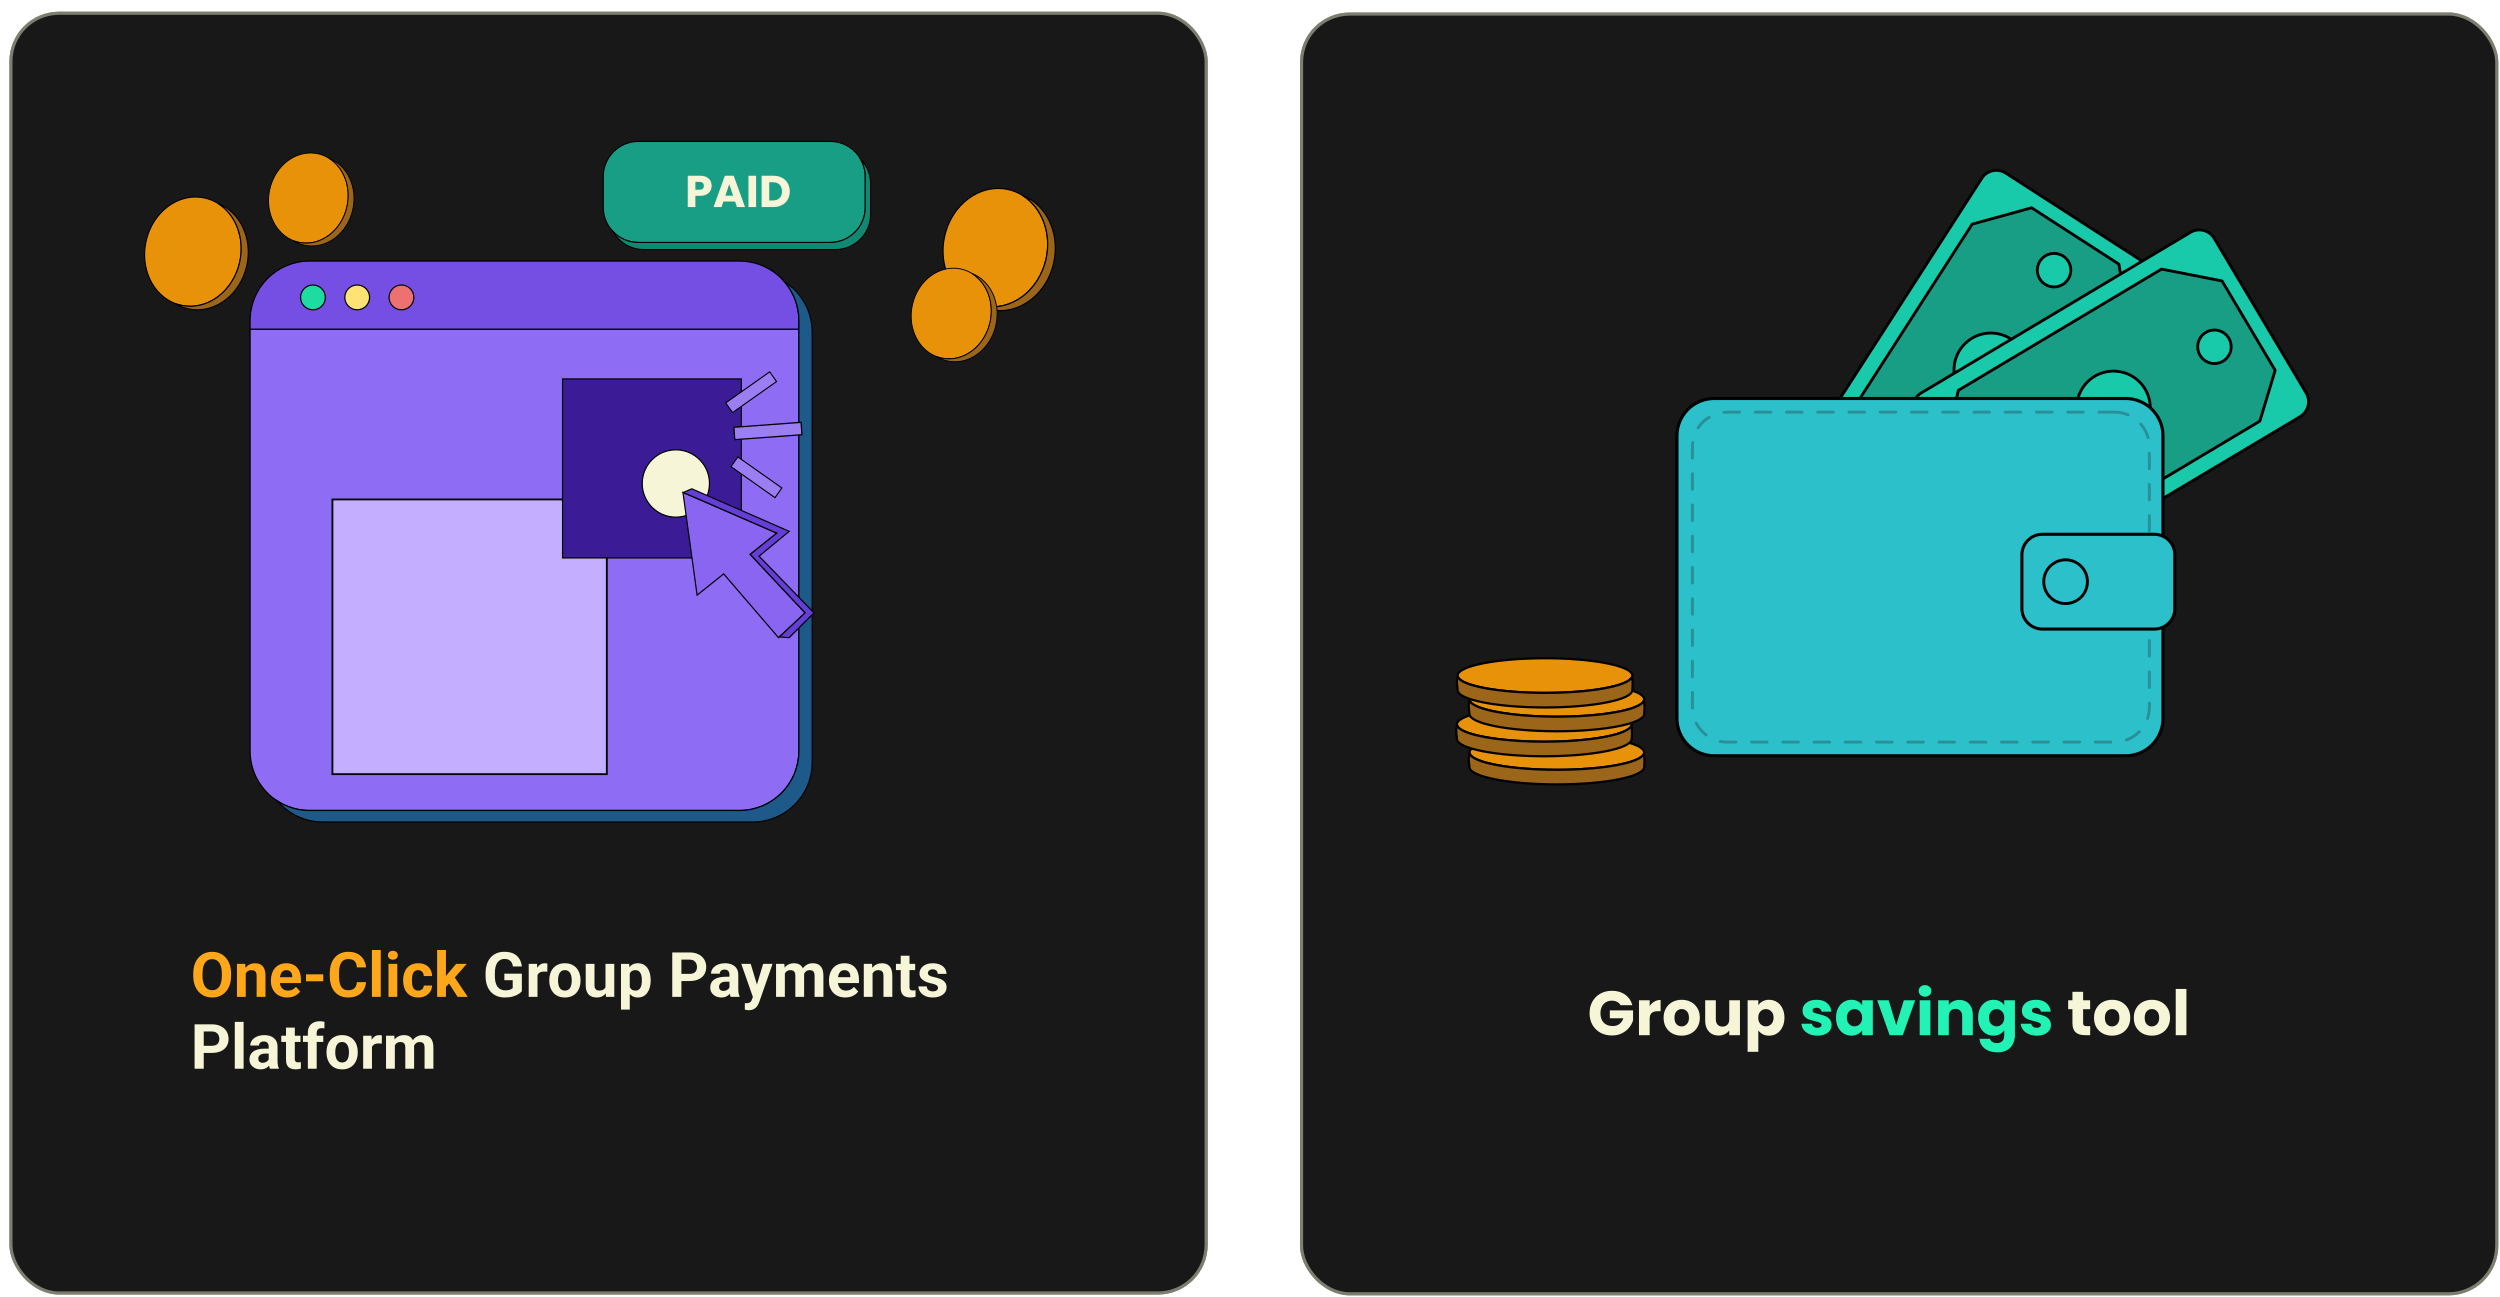 <svg width="800" height="415" viewBox="0 0 800 415" fill="none" xmlns="http://www.w3.org/2000/svg">
<g filter="url(#filter0_d_3238_5666)">
<rect x="413" y="1" width="383.464" height="410.513" rx="15.911" fill="#181818"/>
<rect x="413.5" y="1.5" width="382.464" height="409.513" rx="15.411" stroke="#F6F5D8" stroke-opacity="0.46"/>
</g>
<path d="M690.127 86.571L641.845 55.399C639.269 53.735 635.833 54.479 634.172 57.059L579.83 141.469C578.168 144.049 578.911 147.49 581.487 149.153L629.769 180.325C632.346 181.988 635.782 181.245 637.443 178.665L691.785 94.255C693.446 91.675 692.704 88.234 690.127 86.571Z" fill="#19CAAA" stroke="black" stroke-width="0.92" stroke-linecap="round" stroke-linejoin="round"/>
<path d="M680.884 101.282L639.468 165.599L623.496 170.552L593.893 151.436L590.078 135.43L631.098 71.725L650.116 66.498L678.047 84.534L680.884 101.282Z" fill="#199E86" stroke="black" stroke-width="0.92" stroke-linecap="round" stroke-linejoin="round"/>
<path d="M657.298 91.815C660.255 91.815 662.652 89.415 662.652 86.454C662.652 83.494 660.255 81.094 657.298 81.094C654.342 81.094 651.945 83.494 651.945 86.454C651.945 89.415 654.342 91.815 657.298 91.815Z" fill="#19CAAA" stroke="black" stroke-width="0.92" stroke-linecap="round" stroke-linejoin="round"/>
<path d="M617.83 153.11C620.786 153.11 623.183 150.71 623.183 147.749C623.183 144.789 620.786 142.389 617.83 142.389C614.873 142.389 612.477 144.789 612.477 147.749C612.477 150.71 614.873 153.11 617.83 153.11Z" fill="#19CAAA" stroke="black" stroke-width="0.92" stroke-linecap="round" stroke-linejoin="round"/>
<path d="M637.065 130.174C643.573 130.174 648.849 124.89 648.849 118.373C648.849 111.856 643.573 106.572 637.065 106.572C630.557 106.572 625.281 111.856 625.281 118.373C625.281 124.89 630.557 130.174 637.065 130.174Z" fill="#19CAAA" stroke="black" stroke-width="0.92" stroke-linecap="round" stroke-linejoin="round"/>
<path d="M737.949 125.71L708.552 76.286C706.983 73.648 703.576 72.783 700.942 74.355L614.78 125.75C612.146 127.321 611.282 130.733 612.851 133.37L642.249 182.795C643.818 185.432 647.225 186.297 649.859 184.726L736.021 133.331C738.655 131.76 739.518 128.348 737.949 125.71Z" fill="#19CAAA" stroke="black" stroke-width="0.92" stroke-linecap="round" stroke-linejoin="round"/>
<path d="M723.159 134.759L657.499 173.923L640.997 171.246L622.969 140.942L626.668 124.906L691.692 86.115L711.048 89.907L728.057 118.496L723.159 134.759Z" fill="#199E86" stroke="black" stroke-width="0.92" stroke-linecap="round" stroke-linejoin="round"/>
<path d="M708.619 116.331C711.575 116.331 713.972 113.931 713.972 110.97C713.972 108.009 711.575 105.609 708.619 105.609C705.662 105.609 703.266 108.009 703.266 110.97C703.266 113.931 705.662 116.331 708.619 116.331Z" fill="#19CAAA" stroke="black" stroke-width="0.92" stroke-linecap="round" stroke-linejoin="round"/>
<path d="M646.048 153.659C649.005 153.659 651.402 151.259 651.402 148.298C651.402 145.338 649.005 142.938 646.048 142.938C643.092 142.938 640.695 145.338 640.695 148.298C640.695 151.259 643.092 153.659 646.048 153.659Z" fill="#19CAAA" stroke="black" stroke-width="0.92" stroke-linecap="round" stroke-linejoin="round"/>
<path d="M676.315 142.353C682.823 142.353 688.099 137.07 688.099 130.553C688.099 124.035 682.823 118.752 676.315 118.752C669.807 118.752 664.531 124.035 664.531 130.553C664.531 137.07 669.807 142.353 676.315 142.353Z" fill="#19CAAA" stroke="black" stroke-width="0.92" stroke-linecap="round" stroke-linejoin="round"/>
<path d="M680.211 127.514H548.566C541.971 127.514 536.625 132.868 536.625 139.472V229.887C536.625 236.492 541.971 241.846 548.566 241.846H680.211C686.806 241.846 692.152 236.492 692.152 229.887V139.472C692.152 132.868 686.806 127.514 680.211 127.514Z" fill="#2BC0CA" stroke="black" stroke-miterlimit="10"/>
<path d="M676.66 131.889H552.704C546.559 131.889 541.578 136.877 541.578 143.03V226.329C541.578 232.482 546.559 237.471 552.704 237.471H676.66C682.804 237.471 687.785 232.482 687.785 226.329V143.03C687.785 136.877 682.804 131.889 676.66 131.889Z" stroke="#299097" stroke-width="0.93" stroke-linecap="round" stroke-linejoin="round" stroke-dasharray="5 5"/>
<path d="M689.373 170.973H653.573C649.947 170.973 647.008 173.916 647.008 177.547V194.732C647.008 198.362 649.947 201.306 653.573 201.306H689.373C692.999 201.306 695.938 198.362 695.938 194.732V177.547C695.938 173.916 692.999 170.973 689.373 170.973Z" fill="#2BC0CA" stroke="black" stroke-width="0.98" stroke-linecap="round" stroke-linejoin="round"/>
<path d="M660.99 193.139C664.85 193.139 667.98 190.005 667.98 186.139C667.98 182.273 664.85 179.139 660.99 179.139C657.13 179.139 654 182.273 654 186.139C654 190.005 657.13 193.139 660.99 193.139Z" stroke="black" stroke-width="0.93" stroke-linecap="round" stroke-linejoin="round"/>
<path d="M526.139 240.796C526.139 240.971 526.098 241.145 526.011 241.32C524.677 244.138 512.724 246.337 498.179 246.337C483.634 246.337 471.285 244.062 470.289 241.181C470.242 241.052 470.219 240.924 470.219 240.796C470.219 237.733 482.737 235.254 498.179 235.254C513.621 235.254 526.139 237.733 526.139 240.796Z" fill="#E8920A" stroke="black" stroke-width="0.72" stroke-miterlimit="10"/>
<path d="M522.139 231.796C522.139 231.971 522.098 232.145 522.011 232.32C520.677 235.138 508.724 237.337 494.179 237.337C479.634 237.337 467.285 235.062 466.289 232.181C466.242 232.052 466.219 231.924 466.219 231.796C466.219 228.733 478.737 226.254 494.179 226.254C509.621 226.254 522.139 228.733 522.139 231.796Z" fill="#E8920A" stroke="black" stroke-width="0.72" stroke-miterlimit="10"/>
<path d="M526.139 223.796C526.139 223.971 526.098 224.145 526.011 224.32C524.677 227.138 512.724 229.337 498.179 229.337C483.634 229.337 471.285 227.062 470.289 224.181C470.242 224.052 470.219 223.924 470.219 223.796C470.219 220.733 482.737 218.254 498.179 218.254C513.621 218.254 526.139 220.733 526.139 223.796Z" fill="#E8920A" stroke="black" stroke-width="0.72" stroke-miterlimit="10"/>
<path d="M522.357 216.18C522.357 216.355 522.317 216.53 522.229 216.705C520.895 219.523 508.942 221.722 494.397 221.722C479.852 221.722 467.503 219.447 466.507 216.565C466.461 216.437 466.438 216.309 466.438 216.18C466.438 213.118 478.955 210.639 494.397 210.639C509.84 210.639 522.357 213.118 522.357 216.18Z" fill="#E8920A" stroke="black" stroke-width="0.72" stroke-miterlimit="10"/>
<path d="M526.141 245.461C526.141 248.524 513.623 251.003 498.181 251.003C482.739 251.003 470.221 248.524 470.221 245.461C470.221 244.639 469.68 242.696 470.291 241.18C471.287 244.061 483.392 246.336 498.181 246.336C512.971 246.336 524.679 244.137 526.013 241.32C526.427 242.871 526.141 244.814 526.141 245.461Z" fill="#9B6619" stroke="black" stroke-width="0.72" stroke-miterlimit="10"/>
<path d="M522.141 236.461C522.141 239.524 509.623 242.003 494.181 242.003C478.739 242.003 466.221 239.524 466.221 236.461C466.221 235.639 465.68 233.696 466.291 232.18C467.287 235.061 479.392 237.336 494.181 237.336C508.971 237.336 520.679 235.137 522.013 232.32C522.427 233.871 522.141 235.814 522.141 236.461Z" fill="#9B6619" stroke="black" stroke-width="0.72" stroke-miterlimit="10"/>
<path d="M526.141 228.461C526.141 231.524 513.623 234.003 498.181 234.003C482.739 234.003 470.221 231.524 470.221 228.461C470.221 227.639 469.68 225.696 470.291 224.18C471.287 227.061 483.392 229.336 498.181 229.336C512.971 229.336 524.679 227.137 526.013 224.32C526.427 225.871 526.141 227.814 526.141 228.461Z" fill="#9B6619" stroke="black" stroke-width="0.72" stroke-miterlimit="10"/>
<path d="M522.352 220.846C522.352 223.909 509.834 226.388 494.392 226.388C478.95 226.388 466.432 223.909 466.432 220.846C466.432 220.024 465.891 218.081 466.502 216.564C467.498 219.446 479.603 221.721 494.392 221.721C509.182 221.721 520.89 219.522 522.224 216.704C522.638 218.256 522.352 220.199 522.352 220.846Z" fill="#9B6619" stroke="black" stroke-width="0.72" stroke-miterlimit="10"/>
<path d="M518.56 321.654C518.307 321.187 517.94 320.834 517.46 320.594C516.993 320.341 516.44 320.214 515.8 320.214C514.693 320.214 513.807 320.581 513.14 321.314C512.473 322.034 512.14 323.001 512.14 324.214C512.14 325.507 512.487 326.521 513.18 327.254C513.887 327.974 514.853 328.334 516.08 328.334C516.92 328.334 517.627 328.121 518.2 327.694C518.787 327.267 519.213 326.654 519.48 325.854H515.14V323.334H522.58V326.514C522.327 327.367 521.893 328.161 521.28 328.894C520.68 329.627 519.913 330.221 518.98 330.674C518.047 331.127 516.993 331.354 515.82 331.354C514.433 331.354 513.193 331.054 512.1 330.454C511.02 329.841 510.173 328.994 509.56 327.914C508.96 326.834 508.66 325.601 508.66 324.214C508.66 322.827 508.96 321.594 509.56 320.514C510.173 319.421 511.02 318.574 512.1 317.974C513.18 317.361 514.413 317.054 515.8 317.054C517.48 317.054 518.893 317.461 520.04 318.274C521.2 319.087 521.967 320.214 522.34 321.654H518.56ZM527.894 321.954C528.294 321.341 528.794 320.861 529.394 320.514C529.994 320.154 530.661 319.974 531.394 319.974V323.594H530.454C529.601 323.594 528.961 323.781 528.534 324.154C528.108 324.514 527.894 325.154 527.894 326.074V331.254H524.474V320.094H527.894V321.954ZM538.109 331.414C537.016 331.414 536.029 331.181 535.149 330.714C534.282 330.247 533.596 329.581 533.089 328.714C532.596 327.847 532.349 326.834 532.349 325.674C532.349 324.527 532.602 323.521 533.109 322.654C533.616 321.774 534.309 321.101 535.189 320.634C536.069 320.167 537.056 319.934 538.149 319.934C539.242 319.934 540.229 320.167 541.109 320.634C541.989 321.101 542.682 321.774 543.189 322.654C543.696 323.521 543.949 324.527 543.949 325.674C543.949 326.821 543.689 327.834 543.169 328.714C542.662 329.581 541.962 330.247 541.069 330.714C540.189 331.181 539.202 331.414 538.109 331.414ZM538.109 328.454C538.762 328.454 539.316 328.214 539.769 327.734C540.236 327.254 540.469 326.567 540.469 325.674C540.469 324.781 540.242 324.094 539.789 323.614C539.349 323.134 538.802 322.894 538.149 322.894C537.482 322.894 536.929 323.134 536.489 323.614C536.049 324.081 535.829 324.767 535.829 325.674C535.829 326.567 536.042 327.254 536.469 327.734C536.909 328.214 537.456 328.454 538.109 328.454ZM556.783 320.094V331.254H553.363V329.734C553.017 330.227 552.543 330.627 551.943 330.934C551.357 331.227 550.703 331.374 549.983 331.374C549.13 331.374 548.377 331.187 547.723 330.814C547.07 330.427 546.563 329.874 546.203 329.154C545.843 328.434 545.663 327.587 545.663 326.614V320.094H549.063V326.154C549.063 326.901 549.257 327.481 549.643 327.894C550.03 328.307 550.55 328.514 551.203 328.514C551.87 328.514 552.397 328.307 552.783 327.894C553.17 327.481 553.363 326.901 553.363 326.154V320.094H556.783ZM562.66 321.674C562.993 321.154 563.453 320.734 564.04 320.414C564.627 320.094 565.313 319.934 566.1 319.934C567.02 319.934 567.853 320.167 568.6 320.634C569.347 321.101 569.933 321.767 570.36 322.634C570.8 323.501 571.02 324.507 571.02 325.654C571.02 326.801 570.8 327.814 570.36 328.694C569.933 329.561 569.347 330.234 568.6 330.714C567.853 331.181 567.02 331.414 566.1 331.414C565.327 331.414 564.64 331.254 564.04 330.934C563.453 330.614 562.993 330.201 562.66 329.694V336.574H559.24V320.094H562.66V321.674ZM567.54 325.654C567.54 324.801 567.3 324.134 566.82 323.654C566.353 323.161 565.773 322.914 565.08 322.914C564.4 322.914 563.82 323.161 563.34 323.654C562.873 324.147 562.64 324.821 562.64 325.674C562.64 326.527 562.873 327.201 563.34 327.694C563.82 328.187 564.4 328.434 565.08 328.434C565.76 328.434 566.34 328.187 566.82 327.694C567.3 327.187 567.54 326.507 567.54 325.654ZM668.858 328.354V331.254H667.118C665.878 331.254 664.912 330.954 664.218 330.354C663.525 329.741 663.178 328.747 663.178 327.374V322.934H661.818V320.094H663.178V317.374H666.598V320.094H668.838V322.934H666.598V327.414C666.598 327.747 666.678 327.987 666.838 328.134C666.998 328.281 667.265 328.354 667.638 328.354H668.858ZM675.843 331.414C674.75 331.414 673.763 331.181 672.883 330.714C672.017 330.247 671.33 329.581 670.823 328.714C670.33 327.847 670.083 326.834 670.083 325.674C670.083 324.527 670.337 323.521 670.843 322.654C671.35 321.774 672.043 321.101 672.923 320.634C673.803 320.167 674.79 319.934 675.883 319.934C676.977 319.934 677.963 320.167 678.843 320.634C679.723 321.101 680.417 321.774 680.923 322.654C681.43 323.521 681.683 324.527 681.683 325.674C681.683 326.821 681.423 327.834 680.903 328.714C680.397 329.581 679.697 330.247 678.803 330.714C677.923 331.181 676.937 331.414 675.843 331.414ZM675.843 328.454C676.497 328.454 677.05 328.214 677.503 327.734C677.97 327.254 678.203 326.567 678.203 325.674C678.203 324.781 677.977 324.094 677.523 323.614C677.083 323.134 676.537 322.894 675.883 322.894C675.217 322.894 674.663 323.134 674.223 323.614C673.783 324.081 673.563 324.767 673.563 325.674C673.563 326.567 673.777 327.254 674.203 327.734C674.643 328.214 675.19 328.454 675.843 328.454ZM688.578 331.414C687.484 331.414 686.498 331.181 685.618 330.714C684.751 330.247 684.064 329.581 683.558 328.714C683.064 327.847 682.818 326.834 682.818 325.674C682.818 324.527 683.071 323.521 683.578 322.654C684.084 321.774 684.778 321.101 685.658 320.634C686.538 320.167 687.524 319.934 688.618 319.934C689.711 319.934 690.698 320.167 691.578 320.634C692.458 321.101 693.151 321.774 693.658 322.654C694.164 323.521 694.418 324.527 694.418 325.674C694.418 326.821 694.158 327.834 693.638 328.714C693.131 329.581 692.431 330.247 691.538 330.714C690.658 331.181 689.671 331.414 688.578 331.414ZM688.578 328.454C689.231 328.454 689.784 328.214 690.238 327.734C690.704 327.254 690.938 326.567 690.938 325.674C690.938 324.781 690.711 324.094 690.258 323.614C689.818 323.134 689.271 322.894 688.618 322.894C687.951 322.894 687.398 323.134 686.958 323.614C686.518 324.081 686.298 324.767 686.298 325.674C686.298 326.567 686.511 327.254 686.938 327.734C687.378 328.214 687.924 328.454 688.578 328.454ZM699.652 316.454V331.254H696.232V316.454H699.652Z" fill="#F6F5D8"/>
<path d="M581.593 331.414C580.619 331.414 579.753 331.247 578.993 330.914C578.233 330.581 577.633 330.127 577.193 329.554C576.753 328.967 576.506 328.314 576.453 327.594H579.833C579.873 327.981 580.053 328.294 580.373 328.534C580.693 328.774 581.086 328.894 581.553 328.894C581.979 328.894 582.306 328.814 582.533 328.654C582.773 328.481 582.893 328.261 582.893 327.994C582.893 327.674 582.726 327.441 582.393 327.294C582.059 327.134 581.519 326.961 580.773 326.774C579.973 326.587 579.306 326.394 578.773 326.194C578.239 325.981 577.779 325.654 577.393 325.214C577.006 324.761 576.813 324.154 576.813 323.394C576.813 322.754 576.986 322.174 577.333 321.654C577.693 321.121 578.213 320.701 578.893 320.394C579.586 320.087 580.406 319.934 581.353 319.934C582.753 319.934 583.853 320.281 584.653 320.974C585.466 321.667 585.933 322.587 586.053 323.734H582.893C582.839 323.347 582.666 323.041 582.373 322.814C582.093 322.587 581.719 322.474 581.253 322.474C580.853 322.474 580.546 322.554 580.333 322.714C580.119 322.861 580.013 323.067 580.013 323.334C580.013 323.654 580.179 323.894 580.513 324.054C580.859 324.214 581.393 324.374 582.113 324.534C582.939 324.747 583.613 324.961 584.133 325.174C584.653 325.374 585.106 325.707 585.493 326.174C585.893 326.627 586.099 327.241 586.113 328.014C586.113 328.667 585.926 329.254 585.553 329.774C585.193 330.281 584.666 330.681 583.973 330.974C583.293 331.267 582.499 331.414 581.593 331.414ZM587.525 325.654C587.525 324.507 587.738 323.501 588.165 322.634C588.605 321.767 589.198 321.101 589.945 320.634C590.692 320.167 591.525 319.934 592.445 319.934C593.232 319.934 593.918 320.094 594.505 320.414C595.105 320.734 595.565 321.154 595.885 321.674V320.094H599.305V331.254H595.885V329.674C595.552 330.194 595.085 330.614 594.485 330.934C593.898 331.254 593.212 331.414 592.425 331.414C591.518 331.414 590.692 331.181 589.945 330.714C589.198 330.234 588.605 329.561 588.165 328.694C587.738 327.814 587.525 326.801 587.525 325.654ZM595.885 325.674C595.885 324.821 595.645 324.147 595.165 323.654C594.698 323.161 594.125 322.914 593.445 322.914C592.765 322.914 592.185 323.161 591.705 323.654C591.238 324.134 591.005 324.801 591.005 325.654C591.005 326.507 591.238 327.187 591.705 327.694C592.185 328.187 592.765 328.434 593.445 328.434C594.125 328.434 594.698 328.187 595.165 327.694C595.645 327.201 595.885 326.527 595.885 325.674ZM606.799 328.054L609.219 320.094H612.859L608.899 331.254H604.679L600.719 320.094H604.379L606.799 328.054ZM616.019 318.934C615.419 318.934 614.925 318.761 614.539 318.414C614.165 318.054 613.979 317.614 613.979 317.094C613.979 316.561 614.165 316.121 614.539 315.774C614.925 315.414 615.419 315.234 616.019 315.234C616.605 315.234 617.085 315.414 617.459 315.774C617.845 316.121 618.039 316.561 618.039 317.094C618.039 317.614 617.845 318.054 617.459 318.414C617.085 318.761 616.605 318.934 616.019 318.934ZM617.719 320.094V331.254H614.299V320.094H617.719ZM626.997 319.974C628.304 319.974 629.344 320.401 630.117 321.254C630.904 322.094 631.297 323.254 631.297 324.734V331.254H627.897V325.194C627.897 324.447 627.704 323.867 627.317 323.454C626.93 323.041 626.41 322.834 625.757 322.834C625.104 322.834 624.584 323.041 624.197 323.454C623.81 323.867 623.617 324.447 623.617 325.194V331.254H620.197V320.094H623.617V321.574C623.964 321.081 624.43 320.694 625.017 320.414C625.604 320.121 626.264 319.974 626.997 319.974ZM637.914 319.934C638.7 319.934 639.387 320.094 639.974 320.414C640.574 320.734 641.034 321.154 641.354 321.674V320.094H644.774V331.234C644.774 332.261 644.567 333.187 644.154 334.014C643.754 334.854 643.134 335.521 642.294 336.014C641.467 336.507 640.434 336.754 639.194 336.754C637.54 336.754 636.2 336.361 635.174 335.574C634.147 334.801 633.56 333.747 633.414 332.414H636.794C636.9 332.841 637.154 333.174 637.554 333.414C637.954 333.667 638.447 333.794 639.034 333.794C639.74 333.794 640.3 333.587 640.714 333.174C641.14 332.774 641.354 332.127 641.354 331.234V329.654C641.02 330.174 640.56 330.601 639.974 330.934C639.387 331.254 638.7 331.414 637.914 331.414C636.994 331.414 636.16 331.181 635.414 330.714C634.667 330.234 634.074 329.561 633.634 328.694C633.207 327.814 632.994 326.801 632.994 325.654C632.994 324.507 633.207 323.501 633.634 322.634C634.074 321.767 634.667 321.101 635.414 320.634C636.16 320.167 636.994 319.934 637.914 319.934ZM641.354 325.674C641.354 324.821 641.114 324.147 640.634 323.654C640.167 323.161 639.594 322.914 638.914 322.914C638.234 322.914 637.654 323.161 637.174 323.654C636.707 324.134 636.474 324.801 636.474 325.654C636.474 326.507 636.707 327.187 637.174 327.694C637.654 328.187 638.234 328.434 638.914 328.434C639.594 328.434 640.167 328.187 640.634 327.694C641.114 327.201 641.354 326.527 641.354 325.674ZM651.788 331.414C650.814 331.414 649.948 331.247 649.188 330.914C648.428 330.581 647.828 330.127 647.388 329.554C646.948 328.967 646.701 328.314 646.648 327.594H650.028C650.068 327.981 650.248 328.294 650.568 328.534C650.888 328.774 651.281 328.894 651.748 328.894C652.174 328.894 652.501 328.814 652.728 328.654C652.968 328.481 653.088 328.261 653.088 327.994C653.088 327.674 652.921 327.441 652.588 327.294C652.254 327.134 651.714 326.961 650.968 326.774C650.168 326.587 649.501 326.394 648.968 326.194C648.434 325.981 647.974 325.654 647.588 325.214C647.201 324.761 647.008 324.154 647.008 323.394C647.008 322.754 647.181 322.174 647.528 321.654C647.888 321.121 648.408 320.701 649.088 320.394C649.781 320.087 650.601 319.934 651.548 319.934C652.948 319.934 654.048 320.281 654.848 320.974C655.661 321.667 656.128 322.587 656.248 323.734H653.088C653.034 323.347 652.861 323.041 652.568 322.814C652.288 322.587 651.914 322.474 651.448 322.474C651.048 322.474 650.741 322.554 650.528 322.714C650.314 322.861 650.208 323.067 650.208 323.334C650.208 323.654 650.374 323.894 650.708 324.054C651.054 324.214 651.588 324.374 652.308 324.534C653.134 324.747 653.808 324.961 654.328 325.174C654.848 325.374 655.301 325.707 655.688 326.174C656.088 326.627 656.294 327.241 656.308 328.014C656.308 328.667 656.121 329.254 655.748 329.774C655.388 330.281 654.861 330.681 654.168 330.974C653.488 331.267 652.694 331.414 651.788 331.414Z" fill="#22F3B5"/>
<g filter="url(#filter1_d_3238_5666)">
<rect y="0.744" width="383.464" height="410.513" rx="15.911" fill="#181818"/>
<rect x="0.5" y="1.244" width="382.464" height="409.513" rx="15.411" stroke="#F6F5D8" stroke-opacity="0.46"/>
</g>
<path d="M73.949 311.559V312.232C73.949 313.313 73.803 314.283 73.51 315.143C73.217 316.002 72.803 316.734 72.269 317.34C71.736 317.939 71.098 318.398 70.356 318.717C69.62 319.036 68.803 319.195 67.904 319.195C67.012 319.195 66.195 319.036 65.453 318.717C64.717 318.398 64.079 317.939 63.539 317.34C62.999 316.734 62.579 316.002 62.279 315.143C61.986 314.283 61.84 313.313 61.84 312.232V311.559C61.84 310.471 61.986 309.501 62.279 308.648C62.572 307.789 62.986 307.057 63.52 306.451C64.06 305.846 64.698 305.383 65.434 305.064C66.176 304.745 66.993 304.586 67.885 304.586C68.783 304.586 69.6 304.745 70.336 305.064C71.078 305.383 71.716 305.846 72.25 306.451C72.79 307.057 73.207 307.789 73.5 308.648C73.799 309.501 73.949 310.471 73.949 311.559ZM70.99 312.232V311.539C70.99 310.784 70.922 310.12 70.785 309.547C70.648 308.974 70.447 308.492 70.18 308.102C69.913 307.711 69.587 307.418 69.203 307.223C68.819 307.021 68.38 306.92 67.885 306.92C67.39 306.92 66.951 307.021 66.566 307.223C66.189 307.418 65.867 307.711 65.6 308.102C65.339 308.492 65.141 308.974 65.004 309.547C64.867 310.12 64.799 310.784 64.799 311.539V312.232C64.799 312.981 64.867 313.645 65.004 314.225C65.141 314.798 65.342 315.283 65.609 315.68C65.876 316.07 66.202 316.367 66.586 316.568C66.97 316.77 67.409 316.871 67.904 316.871C68.399 316.871 68.838 316.77 69.223 316.568C69.607 316.367 69.929 316.07 70.189 315.68C70.45 315.283 70.648 314.798 70.785 314.225C70.922 313.645 70.99 312.981 70.99 312.232ZM78.637 310.689V319H75.824V308.434H78.461L78.637 310.689ZM78.227 313.346H77.465C77.465 312.564 77.566 311.861 77.768 311.236C77.969 310.605 78.253 310.068 78.617 309.625C78.982 309.176 79.415 308.834 79.916 308.6C80.424 308.359 80.99 308.238 81.615 308.238C82.11 308.238 82.562 308.31 82.973 308.453C83.383 308.596 83.734 308.824 84.027 309.137C84.327 309.449 84.555 309.863 84.711 310.377C84.874 310.891 84.955 311.52 84.955 312.262V319H82.123V312.252C82.123 311.783 82.058 311.419 81.928 311.158C81.797 310.898 81.606 310.715 81.352 310.611C81.104 310.501 80.798 310.445 80.434 310.445C80.056 310.445 79.727 310.52 79.447 310.67C79.174 310.82 78.946 311.028 78.764 311.295C78.588 311.555 78.454 311.861 78.363 312.213C78.272 312.564 78.227 312.942 78.227 313.346ZM91.957 319.195C91.137 319.195 90.401 319.065 89.75 318.805C89.099 318.538 88.546 318.17 88.09 317.701C87.641 317.232 87.296 316.689 87.055 316.07C86.814 315.445 86.693 314.781 86.693 314.078V313.688C86.693 312.887 86.807 312.154 87.035 311.49C87.263 310.826 87.588 310.25 88.012 309.762C88.441 309.273 88.962 308.899 89.574 308.639C90.186 308.372 90.876 308.238 91.644 308.238C92.393 308.238 93.057 308.362 93.637 308.609C94.216 308.857 94.701 309.208 95.092 309.664C95.489 310.12 95.788 310.667 95.99 311.305C96.192 311.936 96.293 312.639 96.293 313.414V314.586H87.894V312.711H93.529V312.496C93.529 312.105 93.458 311.757 93.314 311.451C93.178 311.139 92.969 310.891 92.689 310.709C92.409 310.527 92.051 310.436 91.615 310.436C91.244 310.436 90.925 310.517 90.658 310.68C90.391 310.842 90.173 311.07 90.004 311.363C89.841 311.656 89.717 312.001 89.633 312.398C89.555 312.789 89.516 313.219 89.516 313.688V314.078C89.516 314.501 89.574 314.892 89.691 315.25C89.815 315.608 89.988 315.917 90.209 316.178C90.437 316.438 90.71 316.64 91.029 316.783C91.355 316.926 91.723 316.998 92.133 316.998C92.641 316.998 93.113 316.9 93.549 316.705C93.992 316.503 94.372 316.201 94.691 315.797L96.059 317.281C95.837 317.6 95.534 317.906 95.15 318.199C94.773 318.492 94.317 318.733 93.783 318.922C93.249 319.104 92.641 319.195 91.957 319.195ZM103.441 311.793V314H97.924V311.793H103.441ZM114.203 314.283H117.123C117.064 315.24 116.801 316.09 116.332 316.832C115.87 317.574 115.222 318.154 114.389 318.57C113.562 318.987 112.566 319.195 111.4 319.195C110.489 319.195 109.672 319.039 108.949 318.727C108.227 318.408 107.608 317.952 107.094 317.359C106.586 316.767 106.199 316.051 105.932 315.211C105.665 314.371 105.531 313.43 105.531 312.389V311.402C105.531 310.361 105.668 309.42 105.941 308.58C106.221 307.734 106.618 307.014 107.133 306.422C107.654 305.829 108.275 305.374 108.998 305.055C109.721 304.736 110.528 304.576 111.42 304.576C112.605 304.576 113.604 304.791 114.418 305.221C115.238 305.65 115.873 306.243 116.322 306.998C116.778 307.753 117.051 308.613 117.143 309.576H114.213C114.18 309.003 114.066 308.518 113.871 308.121C113.676 307.717 113.38 307.415 112.982 307.213C112.592 307.005 112.071 306.9 111.42 306.9C110.932 306.9 110.505 306.992 110.141 307.174C109.776 307.356 109.47 307.633 109.223 308.004C108.975 308.375 108.79 308.844 108.666 309.41C108.549 309.97 108.49 310.628 108.49 311.383V312.389C108.49 313.124 108.546 313.772 108.656 314.332C108.767 314.885 108.936 315.354 109.164 315.738C109.398 316.116 109.698 316.402 110.062 316.598C110.434 316.786 110.88 316.881 111.4 316.881C112.012 316.881 112.517 316.783 112.914 316.588C113.311 316.393 113.614 316.103 113.822 315.719C114.037 315.335 114.164 314.856 114.203 314.283ZM121.84 304V319H119.018V304H121.84ZM127.133 308.434V319H124.311V308.434H127.133ZM124.135 305.68C124.135 305.27 124.278 304.931 124.564 304.664C124.851 304.397 125.235 304.264 125.717 304.264C126.192 304.264 126.573 304.397 126.859 304.664C127.152 304.931 127.299 305.27 127.299 305.68C127.299 306.09 127.152 306.428 126.859 306.695C126.573 306.962 126.192 307.096 125.717 307.096C125.235 307.096 124.851 306.962 124.564 306.695C124.278 306.428 124.135 306.09 124.135 305.68ZM133.822 316.998C134.167 316.998 134.473 316.933 134.74 316.803C135.007 316.666 135.215 316.477 135.365 316.236C135.521 315.989 135.603 315.699 135.609 315.367H138.256C138.249 316.109 138.051 316.77 137.66 317.35C137.27 317.923 136.745 318.375 136.088 318.707C135.43 319.033 134.695 319.195 133.881 319.195C133.061 319.195 132.344 319.059 131.732 318.785C131.127 318.512 130.622 318.134 130.219 317.652C129.815 317.164 129.512 316.598 129.311 315.953C129.109 315.302 129.008 314.605 129.008 313.863V313.58C129.008 312.831 129.109 312.135 129.311 311.49C129.512 310.839 129.815 310.273 130.219 309.791C130.622 309.303 131.127 308.922 131.732 308.648C132.338 308.375 133.048 308.238 133.861 308.238C134.727 308.238 135.486 308.404 136.137 308.736C136.794 309.068 137.309 309.544 137.68 310.162C138.057 310.774 138.249 311.5 138.256 312.34H135.609C135.603 311.988 135.528 311.669 135.385 311.383C135.248 311.096 135.046 310.868 134.779 310.699C134.519 310.523 134.197 310.436 133.812 310.436C133.402 310.436 133.067 310.523 132.807 310.699C132.546 310.868 132.344 311.103 132.201 311.402C132.058 311.695 131.957 312.031 131.898 312.408C131.846 312.779 131.82 313.17 131.82 313.58V313.863C131.82 314.273 131.846 314.667 131.898 315.045C131.951 315.423 132.048 315.758 132.191 316.051C132.341 316.344 132.546 316.575 132.807 316.744C133.067 316.913 133.406 316.998 133.822 316.998ZM142.699 303.99V319H139.887V303.99H142.699ZM149.359 308.434L144.77 313.668L142.309 316.158L141.283 314.127L143.236 311.646L145.98 308.434H149.359ZM146.439 319L143.314 314.117L145.258 312.418L149.682 319H146.439Z" fill="#FFA71B"/>
<path d="M166.996 311.568V317.203C166.775 317.47 166.433 317.76 165.971 318.072C165.508 318.378 164.913 318.642 164.184 318.863C163.454 319.085 162.572 319.195 161.537 319.195C160.619 319.195 159.783 319.046 159.027 318.746C158.272 318.44 157.621 317.994 157.074 317.408C156.534 316.822 156.117 316.106 155.824 315.26C155.531 314.407 155.385 313.434 155.385 312.34V311.451C155.385 310.357 155.525 309.384 155.805 308.531C156.091 307.678 156.498 306.959 157.025 306.373C157.553 305.787 158.181 305.341 158.91 305.035C159.639 304.729 160.45 304.576 161.342 304.576C162.579 304.576 163.594 304.778 164.389 305.182C165.183 305.579 165.788 306.132 166.205 306.842C166.628 307.545 166.889 308.352 166.986 309.264H164.145C164.073 308.782 163.936 308.362 163.734 308.004C163.533 307.646 163.243 307.366 162.865 307.164C162.494 306.962 162.012 306.861 161.42 306.861C160.932 306.861 160.495 306.962 160.111 307.164C159.734 307.359 159.415 307.649 159.154 308.033C158.894 308.417 158.695 308.893 158.559 309.459C158.422 310.025 158.354 310.683 158.354 311.432V312.34C158.354 313.082 158.425 313.74 158.568 314.312C158.712 314.879 158.923 315.357 159.203 315.748C159.49 316.132 159.841 316.422 160.258 316.617C160.674 316.812 161.16 316.91 161.713 316.91C162.175 316.91 162.559 316.871 162.865 316.793C163.178 316.715 163.428 316.62 163.617 316.51C163.812 316.393 163.962 316.282 164.066 316.178V313.658H161.391V311.568H166.996ZM171.996 310.738V319H169.184V308.434H171.83L171.996 310.738ZM175.18 308.365L175.131 310.973C174.994 310.953 174.828 310.937 174.633 310.924C174.444 310.904 174.271 310.895 174.115 310.895C173.718 310.895 173.373 310.947 173.08 311.051C172.794 311.148 172.553 311.295 172.357 311.49C172.169 311.686 172.025 311.923 171.928 312.203C171.837 312.483 171.785 312.802 171.771 313.16L171.205 312.984C171.205 312.301 171.273 311.673 171.41 311.1C171.547 310.52 171.745 310.016 172.006 309.586C172.273 309.156 172.598 308.824 172.982 308.59C173.367 308.355 173.806 308.238 174.301 308.238C174.457 308.238 174.617 308.251 174.779 308.277C174.942 308.297 175.076 308.326 175.18 308.365ZM175.766 313.824V313.619C175.766 312.844 175.876 312.132 176.098 311.48C176.319 310.823 176.641 310.253 177.064 309.771C177.488 309.29 178.008 308.915 178.627 308.648C179.245 308.375 179.955 308.238 180.756 308.238C181.557 308.238 182.27 308.375 182.895 308.648C183.52 308.915 184.044 309.29 184.467 309.771C184.896 310.253 185.222 310.823 185.443 311.48C185.665 312.132 185.775 312.844 185.775 313.619V313.824C185.775 314.592 185.665 315.305 185.443 315.963C185.222 316.614 184.896 317.184 184.467 317.672C184.044 318.154 183.523 318.528 182.904 318.795C182.286 319.062 181.576 319.195 180.775 319.195C179.975 319.195 179.262 319.062 178.637 318.795C178.018 318.528 177.494 318.154 177.064 317.672C176.641 317.184 176.319 316.614 176.098 315.963C175.876 315.305 175.766 314.592 175.766 313.824ZM178.578 313.619V313.824C178.578 314.267 178.617 314.68 178.695 315.064C178.773 315.449 178.897 315.787 179.066 316.08C179.242 316.367 179.47 316.591 179.75 316.754C180.03 316.917 180.372 316.998 180.775 316.998C181.166 316.998 181.501 316.917 181.781 316.754C182.061 316.591 182.286 316.367 182.455 316.08C182.624 315.787 182.748 315.449 182.826 315.064C182.911 314.68 182.953 314.267 182.953 313.824V313.619C182.953 313.189 182.911 312.786 182.826 312.408C182.748 312.024 182.621 311.686 182.445 311.393C182.276 311.093 182.051 310.859 181.771 310.689C181.492 310.52 181.153 310.436 180.756 310.436C180.359 310.436 180.02 310.52 179.74 310.689C179.467 310.859 179.242 311.093 179.066 311.393C178.897 311.686 178.773 312.024 178.695 312.408C178.617 312.786 178.578 313.189 178.578 313.619ZM193.754 316.471V308.434H196.566V319H193.92L193.754 316.471ZM194.066 314.303L194.896 314.283C194.896 314.986 194.815 315.641 194.652 316.246C194.49 316.845 194.245 317.366 193.92 317.809C193.594 318.245 193.184 318.587 192.689 318.834C192.195 319.075 191.612 319.195 190.941 319.195C190.427 319.195 189.952 319.124 189.516 318.98C189.086 318.831 188.715 318.6 188.402 318.287C188.096 317.968 187.855 317.561 187.68 317.066C187.51 316.565 187.426 315.963 187.426 315.26V308.434H190.238V315.279C190.238 315.592 190.274 315.855 190.346 316.07C190.424 316.285 190.531 316.461 190.668 316.598C190.805 316.734 190.964 316.832 191.146 316.891C191.335 316.949 191.544 316.979 191.771 316.979C192.351 316.979 192.807 316.861 193.139 316.627C193.477 316.393 193.715 316.074 193.852 315.67C193.995 315.26 194.066 314.804 194.066 314.303ZM201.527 310.465V323.062H198.715V308.434H201.322L201.527 310.465ZM208.217 313.6V313.805C208.217 314.573 208.126 315.286 207.943 315.943C207.768 316.601 207.507 317.174 207.162 317.662C206.817 318.144 206.387 318.521 205.873 318.795C205.365 319.062 204.779 319.195 204.115 319.195C203.471 319.195 202.911 319.065 202.436 318.805C201.96 318.544 201.56 318.18 201.234 317.711C200.915 317.236 200.658 316.686 200.463 316.061C200.268 315.436 200.118 314.765 200.014 314.049V313.512C200.118 312.743 200.268 312.04 200.463 311.402C200.658 310.758 200.915 310.201 201.234 309.732C201.56 309.257 201.957 308.889 202.426 308.629C202.901 308.368 203.458 308.238 204.096 308.238C204.766 308.238 205.355 308.365 205.863 308.619C206.378 308.873 206.807 309.238 207.152 309.713C207.504 310.188 207.768 310.755 207.943 311.412C208.126 312.07 208.217 312.799 208.217 313.6ZM205.395 313.805V313.6C205.395 313.15 205.355 312.737 205.277 312.359C205.206 311.975 205.089 311.64 204.926 311.354C204.77 311.067 204.561 310.846 204.301 310.689C204.047 310.527 203.738 310.445 203.373 310.445C202.989 310.445 202.66 310.507 202.387 310.631C202.12 310.755 201.902 310.934 201.732 311.168C201.563 311.402 201.436 311.682 201.352 312.008C201.267 312.333 201.215 312.701 201.195 313.111V314.469C201.228 314.951 201.319 315.383 201.469 315.768C201.618 316.145 201.85 316.445 202.162 316.666C202.475 316.887 202.885 316.998 203.393 316.998C203.764 316.998 204.076 316.917 204.33 316.754C204.584 316.585 204.789 316.354 204.945 316.061C205.108 315.768 205.222 315.429 205.287 315.045C205.359 314.661 205.395 314.247 205.395 313.805ZM220.658 313.932H217.035V311.646H220.658C221.218 311.646 221.674 311.555 222.025 311.373C222.377 311.184 222.634 310.924 222.797 310.592C222.96 310.26 223.041 309.885 223.041 309.469C223.041 309.046 222.96 308.652 222.797 308.287C222.634 307.923 222.377 307.63 222.025 307.408C221.674 307.187 221.218 307.076 220.658 307.076H218.051V319H215.121V304.781H220.658C221.771 304.781 222.725 304.983 223.52 305.387C224.32 305.784 224.932 306.334 225.355 307.037C225.779 307.74 225.99 308.544 225.99 309.449C225.99 310.367 225.779 311.161 225.355 311.832C224.932 312.503 224.32 313.02 223.52 313.385C222.725 313.749 221.771 313.932 220.658 313.932ZM233.422 316.617V311.91C233.422 311.572 233.367 311.282 233.256 311.041C233.145 310.794 232.973 310.602 232.738 310.465C232.51 310.328 232.214 310.26 231.85 310.26C231.537 310.26 231.267 310.315 231.039 310.426C230.811 310.53 230.635 310.683 230.512 310.885C230.388 311.08 230.326 311.311 230.326 311.578H227.514C227.514 311.129 227.618 310.702 227.826 310.299C228.035 309.895 228.337 309.54 228.734 309.234C229.132 308.922 229.604 308.678 230.15 308.502C230.704 308.326 231.322 308.238 232.006 308.238C232.826 308.238 233.555 308.375 234.193 308.648C234.831 308.922 235.333 309.332 235.697 309.879C236.068 310.426 236.254 311.109 236.254 311.93V316.451C236.254 317.031 236.29 317.506 236.361 317.877C236.433 318.242 236.537 318.561 236.674 318.834V319H233.832C233.695 318.714 233.591 318.355 233.52 317.926C233.454 317.49 233.422 317.053 233.422 316.617ZM233.793 312.564L233.812 314.156H232.24C231.869 314.156 231.547 314.199 231.273 314.283C231 314.368 230.775 314.488 230.6 314.645C230.424 314.794 230.294 314.97 230.209 315.172C230.131 315.374 230.092 315.595 230.092 315.836C230.092 316.077 230.147 316.295 230.258 316.49C230.368 316.679 230.528 316.829 230.736 316.939C230.945 317.044 231.189 317.096 231.469 317.096C231.892 317.096 232.26 317.011 232.572 316.842C232.885 316.673 233.126 316.464 233.295 316.217C233.471 315.969 233.562 315.735 233.568 315.514L234.311 316.705C234.206 316.972 234.063 317.249 233.881 317.535C233.705 317.822 233.48 318.092 233.207 318.346C232.934 318.593 232.605 318.798 232.221 318.961C231.837 319.117 231.381 319.195 230.854 319.195C230.183 319.195 229.574 319.062 229.027 318.795C228.487 318.521 228.057 318.147 227.738 317.672C227.426 317.19 227.27 316.643 227.27 316.031C227.27 315.478 227.374 314.986 227.582 314.557C227.79 314.127 228.096 313.766 228.5 313.473C228.91 313.173 229.421 312.949 230.033 312.799C230.645 312.643 231.355 312.564 232.162 312.564H233.793ZM241.4 317.809L244.203 308.434H247.221L242.973 320.592C242.882 320.859 242.758 321.145 242.602 321.451C242.452 321.757 242.247 322.047 241.986 322.32C241.732 322.6 241.41 322.828 241.02 323.004C240.635 323.18 240.163 323.268 239.604 323.268C239.337 323.268 239.118 323.251 238.949 323.219C238.78 323.186 238.578 323.141 238.344 323.082V321.021C238.415 321.021 238.49 321.021 238.568 321.021C238.646 321.028 238.721 321.031 238.793 321.031C239.164 321.031 239.467 320.989 239.701 320.904C239.936 320.82 240.124 320.689 240.268 320.514C240.411 320.344 240.525 320.123 240.609 319.85L241.4 317.809ZM240.229 308.434L242.523 316.09L242.924 319.068L241.01 319.273L237.211 308.434H240.229ZM251.156 310.621V319H248.334V308.434H250.98L251.156 310.621ZM250.766 313.346H249.984C249.984 312.61 250.072 311.933 250.248 311.314C250.43 310.689 250.694 310.149 251.039 309.693C251.391 309.231 251.824 308.873 252.338 308.619C252.852 308.365 253.448 308.238 254.125 308.238C254.594 308.238 255.023 308.31 255.414 308.453C255.805 308.59 256.14 308.808 256.42 309.107C256.706 309.4 256.928 309.785 257.084 310.26C257.24 310.729 257.318 311.292 257.318 311.949V319H254.506V312.262C254.506 311.78 254.441 311.409 254.311 311.148C254.18 310.888 253.995 310.706 253.754 310.602C253.52 310.497 253.236 310.445 252.904 310.445C252.54 310.445 252.221 310.52 251.947 310.67C251.68 310.82 251.459 311.028 251.283 311.295C251.107 311.555 250.977 311.861 250.893 312.213C250.808 312.564 250.766 312.942 250.766 313.346ZM257.055 313.023L256.049 313.15C256.049 312.46 256.133 311.819 256.303 311.227C256.479 310.634 256.736 310.113 257.074 309.664C257.419 309.215 257.846 308.867 258.354 308.619C258.861 308.365 259.447 308.238 260.111 308.238C260.619 308.238 261.081 308.313 261.498 308.463C261.915 308.606 262.27 308.837 262.562 309.156C262.862 309.469 263.09 309.879 263.246 310.387C263.409 310.895 263.49 311.516 263.49 312.252V319H260.668V312.252C260.668 311.764 260.603 311.393 260.473 311.139C260.349 310.878 260.167 310.699 259.926 310.602C259.691 310.497 259.411 310.445 259.086 310.445C258.747 310.445 258.451 310.514 258.197 310.65C257.943 310.781 257.732 310.963 257.562 311.197C257.393 311.432 257.266 311.705 257.182 312.018C257.097 312.324 257.055 312.659 257.055 313.023ZM270.531 319.195C269.711 319.195 268.975 319.065 268.324 318.805C267.673 318.538 267.12 318.17 266.664 317.701C266.215 317.232 265.87 316.689 265.629 316.07C265.388 315.445 265.268 314.781 265.268 314.078V313.688C265.268 312.887 265.382 312.154 265.609 311.49C265.837 310.826 266.163 310.25 266.586 309.762C267.016 309.273 267.536 308.899 268.148 308.639C268.76 308.372 269.451 308.238 270.219 308.238C270.967 308.238 271.632 308.362 272.211 308.609C272.79 308.857 273.275 309.208 273.666 309.664C274.063 310.12 274.363 310.667 274.564 311.305C274.766 311.936 274.867 312.639 274.867 313.414V314.586H266.469V312.711H272.104V312.496C272.104 312.105 272.032 311.757 271.889 311.451C271.752 311.139 271.544 310.891 271.264 310.709C270.984 310.527 270.626 310.436 270.189 310.436C269.818 310.436 269.499 310.517 269.232 310.68C268.965 310.842 268.747 311.07 268.578 311.363C268.415 311.656 268.292 312.001 268.207 312.398C268.129 312.789 268.09 313.219 268.09 313.688V314.078C268.09 314.501 268.148 314.892 268.266 315.25C268.389 315.608 268.562 315.917 268.783 316.178C269.011 316.438 269.285 316.64 269.604 316.783C269.929 316.926 270.297 316.998 270.707 316.998C271.215 316.998 271.687 316.9 272.123 316.705C272.566 316.503 272.947 316.201 273.266 315.797L274.633 317.281C274.411 317.6 274.109 317.906 273.725 318.199C273.347 318.492 272.891 318.733 272.357 318.922C271.824 319.104 271.215 319.195 270.531 319.195ZM279.223 310.689V319H276.41V308.434H279.047L279.223 310.689ZM278.812 313.346H278.051C278.051 312.564 278.152 311.861 278.354 311.236C278.555 310.605 278.839 310.068 279.203 309.625C279.568 309.176 280.001 308.834 280.502 308.6C281.01 308.359 281.576 308.238 282.201 308.238C282.696 308.238 283.148 308.31 283.559 308.453C283.969 308.596 284.32 308.824 284.613 309.137C284.913 309.449 285.141 309.863 285.297 310.377C285.46 310.891 285.541 311.52 285.541 312.262V319H282.709V312.252C282.709 311.783 282.644 311.419 282.514 311.158C282.383 310.898 282.191 310.715 281.938 310.611C281.69 310.501 281.384 310.445 281.02 310.445C280.642 310.445 280.313 310.52 280.033 310.67C279.76 310.82 279.532 311.028 279.35 311.295C279.174 311.555 279.04 311.861 278.949 312.213C278.858 312.564 278.812 312.942 278.812 313.346ZM292.855 308.434V310.426H286.703V308.434H292.855ZM288.227 305.826H291.039V315.816C291.039 316.122 291.078 316.357 291.156 316.52C291.241 316.682 291.365 316.796 291.527 316.861C291.69 316.92 291.895 316.949 292.143 316.949C292.318 316.949 292.475 316.943 292.611 316.93C292.755 316.91 292.875 316.891 292.973 316.871L292.982 318.941C292.742 319.02 292.481 319.081 292.201 319.127C291.921 319.173 291.612 319.195 291.273 319.195C290.655 319.195 290.115 319.094 289.652 318.893C289.197 318.684 288.845 318.352 288.598 317.896C288.35 317.441 288.227 316.842 288.227 316.1V305.826ZM300.17 316.08C300.17 315.878 300.111 315.696 299.994 315.533C299.877 315.37 299.659 315.221 299.34 315.084C299.027 314.941 298.575 314.811 297.982 314.693C297.449 314.576 296.951 314.43 296.488 314.254C296.033 314.072 295.635 313.854 295.297 313.6C294.965 313.346 294.704 313.046 294.516 312.701C294.327 312.35 294.232 311.949 294.232 311.5C294.232 311.057 294.327 310.641 294.516 310.25C294.711 309.859 294.988 309.514 295.346 309.215C295.71 308.909 296.153 308.671 296.674 308.502C297.201 308.326 297.794 308.238 298.451 308.238C299.369 308.238 300.157 308.385 300.814 308.678C301.479 308.971 301.986 309.374 302.338 309.889C302.696 310.396 302.875 310.976 302.875 311.627H300.062C300.062 311.354 300.004 311.109 299.887 310.895C299.776 310.673 299.6 310.501 299.359 310.377C299.125 310.247 298.819 310.182 298.441 310.182C298.129 310.182 297.859 310.237 297.631 310.348C297.403 310.452 297.227 310.595 297.104 310.777C296.986 310.953 296.928 311.148 296.928 311.363C296.928 311.526 296.96 311.673 297.025 311.803C297.097 311.926 297.211 312.04 297.367 312.145C297.523 312.249 297.725 312.346 297.973 312.438C298.227 312.522 298.539 312.6 298.91 312.672C299.672 312.828 300.352 313.033 300.951 313.287C301.55 313.535 302.025 313.873 302.377 314.303C302.729 314.726 302.904 315.283 302.904 315.973C302.904 316.441 302.8 316.871 302.592 317.262C302.383 317.652 302.084 317.994 301.693 318.287C301.303 318.574 300.834 318.798 300.287 318.961C299.747 319.117 299.138 319.195 298.461 319.195C297.478 319.195 296.645 319.02 295.961 318.668C295.284 318.316 294.77 317.87 294.418 317.33C294.073 316.783 293.9 316.223 293.9 315.65H296.566C296.579 316.035 296.677 316.344 296.859 316.578C297.048 316.812 297.286 316.982 297.572 317.086C297.865 317.19 298.181 317.242 298.52 317.242C298.884 317.242 299.187 317.193 299.428 317.096C299.669 316.992 299.851 316.855 299.975 316.686C300.105 316.51 300.17 316.308 300.17 316.08ZM67.807 336.932H64.184V334.646H67.807C68.367 334.646 68.822 334.555 69.174 334.373C69.525 334.184 69.783 333.924 69.945 333.592C70.108 333.26 70.189 332.885 70.189 332.469C70.189 332.046 70.108 331.652 69.945 331.287C69.783 330.923 69.525 330.63 69.174 330.408C68.822 330.187 68.367 330.076 67.807 330.076H65.199V342H62.27V327.781H67.807C68.92 327.781 69.874 327.983 70.668 328.387C71.469 328.784 72.081 329.334 72.504 330.037C72.927 330.74 73.139 331.544 73.139 332.449C73.139 333.367 72.927 334.161 72.504 334.832C72.081 335.503 71.469 336.02 70.668 336.385C69.874 336.749 68.92 336.932 67.807 336.932ZM77.953 327V342H75.131V327H77.953ZM85.981 339.617V334.91C85.981 334.572 85.925 334.282 85.814 334.041C85.704 333.794 85.531 333.602 85.297 333.465C85.069 333.328 84.773 333.26 84.408 333.26C84.096 333.26 83.826 333.315 83.598 333.426C83.37 333.53 83.194 333.683 83.07 333.885C82.947 334.08 82.885 334.311 82.885 334.578H80.072C80.072 334.129 80.176 333.702 80.385 333.299C80.593 332.895 80.896 332.54 81.293 332.234C81.69 331.922 82.162 331.678 82.709 331.502C83.262 331.326 83.881 331.238 84.564 331.238C85.385 331.238 86.114 331.375 86.752 331.648C87.39 331.922 87.891 332.332 88.256 332.879C88.627 333.426 88.812 334.109 88.812 334.93V339.451C88.812 340.031 88.848 340.506 88.92 340.877C88.992 341.242 89.096 341.561 89.232 341.834V342H86.391C86.254 341.714 86.15 341.355 86.078 340.926C86.013 340.49 85.981 340.053 85.981 339.617ZM86.352 335.564L86.371 337.156H84.799C84.428 337.156 84.106 337.199 83.832 337.283C83.559 337.368 83.334 337.488 83.158 337.645C82.982 337.794 82.852 337.97 82.768 338.172C82.689 338.374 82.65 338.595 82.65 338.836C82.65 339.077 82.706 339.295 82.816 339.49C82.927 339.679 83.087 339.829 83.295 339.939C83.503 340.044 83.747 340.096 84.027 340.096C84.451 340.096 84.818 340.011 85.131 339.842C85.443 339.673 85.684 339.464 85.853 339.217C86.029 338.969 86.12 338.735 86.127 338.514L86.869 339.705C86.765 339.972 86.622 340.249 86.439 340.535C86.264 340.822 86.039 341.092 85.766 341.346C85.492 341.593 85.163 341.798 84.779 341.961C84.395 342.117 83.939 342.195 83.412 342.195C82.742 342.195 82.133 342.062 81.586 341.795C81.046 341.521 80.616 341.147 80.297 340.672C79.984 340.19 79.828 339.643 79.828 339.031C79.828 338.478 79.932 337.986 80.141 337.557C80.349 337.127 80.655 336.766 81.059 336.473C81.469 336.173 81.98 335.949 82.592 335.799C83.204 335.643 83.913 335.564 84.721 335.564H86.352ZM96.156 331.434V333.426H90.004V331.434H96.156ZM91.527 328.826H94.34V338.816C94.34 339.122 94.379 339.357 94.457 339.52C94.542 339.682 94.665 339.796 94.828 339.861C94.991 339.92 95.196 339.949 95.443 339.949C95.619 339.949 95.775 339.943 95.912 339.93C96.055 339.91 96.176 339.891 96.273 339.871L96.283 341.941C96.042 342.02 95.782 342.081 95.502 342.127C95.222 342.173 94.913 342.195 94.574 342.195C93.956 342.195 93.415 342.094 92.953 341.893C92.497 341.684 92.146 341.352 91.898 340.896C91.651 340.441 91.527 339.842 91.527 339.1V328.826ZM101.342 342H98.51V330.496C98.51 329.695 98.666 329.021 98.978 328.475C99.297 327.921 99.743 327.505 100.316 327.225C100.896 326.938 101.583 326.795 102.377 326.795C102.637 326.795 102.888 326.814 103.129 326.854C103.37 326.886 103.604 326.928 103.832 326.98L103.803 329.1C103.679 329.067 103.549 329.044 103.412 329.031C103.275 329.018 103.116 329.012 102.934 329.012C102.595 329.012 102.305 329.07 102.064 329.188C101.83 329.298 101.651 329.464 101.527 329.686C101.404 329.907 101.342 330.177 101.342 330.496V342ZM103.451 331.434V333.426H96.938V331.434H103.451ZM104.477 336.824V336.619C104.477 335.844 104.587 335.132 104.809 334.48C105.03 333.823 105.352 333.253 105.775 332.771C106.199 332.29 106.719 331.915 107.338 331.648C107.956 331.375 108.666 331.238 109.467 331.238C110.268 331.238 110.98 331.375 111.605 331.648C112.23 331.915 112.755 332.29 113.178 332.771C113.607 333.253 113.933 333.823 114.154 334.48C114.376 335.132 114.486 335.844 114.486 336.619V336.824C114.486 337.592 114.376 338.305 114.154 338.963C113.933 339.614 113.607 340.184 113.178 340.672C112.755 341.154 112.234 341.528 111.615 341.795C110.997 342.062 110.287 342.195 109.486 342.195C108.686 342.195 107.973 342.062 107.348 341.795C106.729 341.528 106.205 341.154 105.775 340.672C105.352 340.184 105.03 339.614 104.809 338.963C104.587 338.305 104.477 337.592 104.477 336.824ZM107.289 336.619V336.824C107.289 337.267 107.328 337.68 107.406 338.064C107.484 338.449 107.608 338.787 107.777 339.08C107.953 339.367 108.181 339.591 108.461 339.754C108.741 339.917 109.083 339.998 109.486 339.998C109.877 339.998 110.212 339.917 110.492 339.754C110.772 339.591 110.997 339.367 111.166 339.08C111.335 338.787 111.459 338.449 111.537 338.064C111.622 337.68 111.664 337.267 111.664 336.824V336.619C111.664 336.189 111.622 335.786 111.537 335.408C111.459 335.024 111.332 334.686 111.156 334.393C110.987 334.093 110.762 333.859 110.482 333.689C110.202 333.52 109.864 333.436 109.467 333.436C109.07 333.436 108.731 333.52 108.451 333.689C108.178 333.859 107.953 334.093 107.777 334.393C107.608 334.686 107.484 335.024 107.406 335.408C107.328 335.786 107.289 336.189 107.289 336.619ZM119.027 333.738V342H116.215V331.434H118.861L119.027 333.738ZM122.211 331.365L122.162 333.973C122.025 333.953 121.859 333.937 121.664 333.924C121.475 333.904 121.303 333.895 121.146 333.895C120.749 333.895 120.404 333.947 120.111 334.051C119.825 334.148 119.584 334.295 119.389 334.49C119.2 334.686 119.057 334.923 118.959 335.203C118.868 335.483 118.816 335.802 118.803 336.16L118.236 335.984C118.236 335.301 118.305 334.673 118.441 334.1C118.578 333.52 118.777 333.016 119.037 332.586C119.304 332.156 119.63 331.824 120.014 331.59C120.398 331.355 120.837 331.238 121.332 331.238C121.488 331.238 121.648 331.251 121.811 331.277C121.973 331.297 122.107 331.326 122.211 331.365ZM126.352 333.621V342H123.529V331.434H126.176L126.352 333.621ZM125.961 336.346H125.18C125.18 335.61 125.268 334.933 125.443 334.314C125.626 333.689 125.889 333.149 126.234 332.693C126.586 332.231 127.019 331.873 127.533 331.619C128.048 331.365 128.643 331.238 129.32 331.238C129.789 331.238 130.219 331.31 130.609 331.453C131 331.59 131.335 331.808 131.615 332.107C131.902 332.4 132.123 332.785 132.279 333.26C132.436 333.729 132.514 334.292 132.514 334.949V342H129.701V335.262C129.701 334.78 129.636 334.409 129.506 334.148C129.376 333.888 129.19 333.706 128.949 333.602C128.715 333.497 128.432 333.445 128.1 333.445C127.735 333.445 127.416 333.52 127.143 333.67C126.876 333.82 126.654 334.028 126.479 334.295C126.303 334.555 126.173 334.861 126.088 335.213C126.003 335.564 125.961 335.942 125.961 336.346ZM132.25 336.023L131.244 336.15C131.244 335.46 131.329 334.819 131.498 334.227C131.674 333.634 131.931 333.113 132.27 332.664C132.615 332.215 133.041 331.867 133.549 331.619C134.057 331.365 134.643 331.238 135.307 331.238C135.814 331.238 136.277 331.313 136.693 331.463C137.11 331.606 137.465 331.837 137.758 332.156C138.057 332.469 138.285 332.879 138.441 333.387C138.604 333.895 138.686 334.516 138.686 335.252V342H135.863V335.252C135.863 334.764 135.798 334.393 135.668 334.139C135.544 333.878 135.362 333.699 135.121 333.602C134.887 333.497 134.607 333.445 134.281 333.445C133.943 333.445 133.646 333.514 133.393 333.65C133.139 333.781 132.927 333.963 132.758 334.197C132.589 334.432 132.462 334.705 132.377 335.018C132.292 335.324 132.25 335.659 132.25 336.023Z" fill="#F6F5D8"/>
<g clip-path="url(#clip0_3238_5666)">
<path d="M255.645 102.593V105.378H80.031V102.593C80.031 92.073 88.551 83.543 99.06 83.543H236.616C242.394 83.543 247.572 86.123 251.062 90.195C253.917 93.53 255.645 97.863 255.645 102.593Z" fill="#754FE4" stroke="black" stroke-width="0.386" stroke-miterlimit="10"/>
<path d="M255.645 105.379V240.306C255.645 250.827 247.125 259.357 236.616 259.357H99.06C95.31 259.357 91.809 258.268 88.863 256.396C83.555 253.01 80.031 247.072 80.031 240.306V105.379H255.645Z" fill="#8F6CF4" stroke="black" stroke-width="0.386" stroke-miterlimit="10"/>
<path d="M259.898 106.279V243.991C259.898 254.512 251.378 263.042 240.869 263.042H103.313C97.535 263.042 92.362 260.461 88.867 256.395C91.813 258.266 95.314 259.355 99.064 259.355H236.62C247.129 259.355 255.649 250.825 255.649 240.305V102.593C255.649 97.863 253.921 93.53 251.066 90.195C256.374 93.575 259.898 99.513 259.898 106.279Z" fill="#1D5A89" stroke="black" stroke-width="0.386" stroke-miterlimit="10"/>
<path d="M88.867 256.395V256.389" stroke="black" stroke-width="0.386" stroke-miterlimit="10"/>
<path d="M100.145 99.139C102.335 99.139 104.111 97.362 104.111 95.169C104.111 92.977 102.335 91.199 100.145 91.199C97.955 91.199 96.18 92.977 96.18 95.169C96.18 97.362 97.955 99.139 100.145 99.139Z" fill="#1EDBA2" stroke="black" stroke-width="0.386" stroke-miterlimit="10"/>
<path d="M114.301 99.139C116.491 99.139 118.267 97.362 118.267 95.169C118.267 92.977 116.491 91.199 114.301 91.199C112.111 91.199 110.336 92.977 110.336 95.169C110.336 97.362 112.111 99.139 114.301 99.139Z" fill="#FFE275" stroke="black" stroke-width="0.386" stroke-miterlimit="10"/>
<path d="M128.465 99.139C130.656 99.139 132.431 97.362 132.431 95.169C132.431 92.977 130.656 91.199 128.465 91.199C126.275 91.199 124.5 92.977 124.5 95.169C124.5 97.362 126.275 99.139 128.465 99.139Z" fill="#EE7171" stroke="black" stroke-width="0.386" stroke-miterlimit="10"/>
<path d="M194.182 159.824H106.375V247.73H194.182V159.824Z" fill="#C3AEFF" stroke="black" stroke-width="0.59" stroke-miterlimit="10"/>
<path d="M237.232 121.258H180.016V178.539H237.232V121.258Z" fill="#3B1C96" stroke="black" stroke-width="0.386" stroke-miterlimit="10"/>
<path d="M216.271 165.495C222.216 165.495 227.035 160.67 227.035 154.719C227.035 148.768 222.216 143.943 216.271 143.943C210.327 143.943 205.508 148.768 205.508 154.719C205.508 160.67 210.327 165.495 216.271 165.495Z" fill="#F6F5D8" stroke="black" stroke-width="0.386" stroke-miterlimit="10"/>
<path d="M257.627 196.12L249.407 203.799L249.13 204.06L231.568 183.643L223.071 190.449L218.55 157.628L218.539 157.555L218.635 157.594L248.563 170.599L240.066 177.404L257.627 196.12Z" fill="#8965F2" stroke="black" stroke-width="0.386" stroke-miterlimit="10"/>
<path d="M260.465 196.119L252.534 204.059L249.413 203.799L257.633 196.119L240.071 177.404L248.569 170.598L218.641 157.594L221.377 156.42L252.534 170.031L242.904 177.971L260.465 196.119Z" fill="#653ED7" stroke="black" stroke-width="0.386" stroke-miterlimit="10"/>
<path d="M325.703 73.092L325.617 73.126" stroke="black" stroke-width="0.386" stroke-miterlimit="10"/>
<path d="M76.729 83.776C74.679 93.264 66.295 99.502 58.012 97.705C57.304 97.552 56.619 97.342 55.956 97.087C48.909 94.342 44.847 85.954 46.722 77.271C48.773 67.783 57.157 61.544 65.439 63.342C67.003 63.682 68.453 64.278 69.761 65.094C75.381 68.599 78.395 76.074 76.729 83.776Z" fill="#E8920A" stroke="black" stroke-width="0.359" stroke-miterlimit="10"/>
<path d="M78.993 84.909C76.942 94.398 68.558 100.636 60.276 98.838C58.712 98.498 57.262 97.903 55.953 97.086C56.616 97.341 57.301 97.551 58.01 97.704C66.292 99.502 74.676 93.263 76.727 83.775C78.392 76.073 75.378 68.599 69.759 65.094C76.806 67.839 80.868 76.227 78.993 84.909Z" fill="#9B6619" stroke="black" stroke-width="0.359" stroke-miterlimit="10"/>
<path d="M111.043 66.052C109.349 73.879 102.438 79.023 95.606 77.537C95.023 77.412 94.456 77.237 93.912 77.027C88.1 74.764 84.752 67.845 86.299 60.687C87.992 52.861 94.904 47.717 101.736 49.203C103.027 49.481 104.222 49.974 105.299 50.649C109.933 53.541 112.42 59.706 111.043 66.052Z" fill="#E8920A" stroke="black" stroke-width="0.297" stroke-miterlimit="10"/>
<path d="M112.914 66.99C111.22 74.816 104.309 79.96 97.477 78.474C96.186 78.196 94.99 77.703 93.914 77.028C94.458 77.238 95.024 77.414 95.608 77.538C102.44 79.019 109.351 73.875 111.045 66.054C112.416 59.702 109.935 53.537 105.301 50.65C111.113 52.913 114.461 59.832 112.914 66.99Z" fill="#9B6619" stroke="black" stroke-width="0.297" stroke-miterlimit="10"/>
<path d="M334.764 82.767C332.544 93.05 323.457 99.81 314.484 97.859C313.719 97.694 312.971 97.468 312.258 97.19C304.621 94.218 300.22 85.127 302.253 75.718C304.474 65.436 313.561 58.675 322.534 60.626C324.228 60.995 325.797 61.642 327.219 62.526C333.309 66.326 336.572 74.425 334.77 82.767H334.764Z" fill="#E8920A" stroke="black" stroke-width="0.39" stroke-miterlimit="10"/>
<path d="M337.223 83.997C335.003 94.279 325.916 101.04 316.943 99.089C315.249 98.72 313.68 98.073 312.258 97.189C312.977 97.467 313.719 97.694 314.484 97.858C323.457 99.809 332.544 93.049 334.765 82.766C336.572 74.424 333.303 66.32 327.213 62.525C334.85 65.497 339.251 74.588 337.218 83.997H337.223Z" fill="#9B6619" stroke="black" stroke-width="0.39" stroke-miterlimit="10"/>
<path d="M316.834 103.024C315.134 110.896 308.178 116.074 301.306 114.582C300.717 114.458 300.151 114.282 299.601 114.072C293.755 111.792 290.384 104.833 291.942 97.631C293.642 89.759 300.598 84.581 307.47 86.072C308.767 86.356 309.968 86.849 311.056 87.524C315.718 90.434 318.216 96.632 316.84 103.024H316.834Z" fill="#E8920A" stroke="black" stroke-width="0.301" stroke-miterlimit="10"/>
<path d="M318.715 103.967C317.016 111.839 310.059 117.016 303.187 115.525C301.89 115.241 300.689 114.748 299.602 114.073C300.151 114.283 300.718 114.459 301.307 114.583C308.178 116.075 315.135 110.897 316.834 103.025C318.217 96.634 315.718 90.435 311.05 87.525C316.897 89.805 320.267 96.764 318.709 103.967H318.715Z" fill="#9B6619" stroke="black" stroke-width="0.301" stroke-miterlimit="10"/>
<path d="M232.217 128.92L234.406 132.031L248.49 122.1L246.301 118.988L232.217 128.92Z" fill="#9C7EF3" stroke="black" stroke-width="0.355" stroke-miterlimit="10"/>
<path d="M236.103 146.213L233.914 149.324L247.998 159.256L250.187 156.145L236.103 146.213Z" fill="#9C7EF3" stroke="black" stroke-width="0.355" stroke-miterlimit="10"/>
<path d="M234.843 136.73L235.133 140.689L256.63 139.113L256.341 135.153L234.843 136.73Z" fill="#9C7EF3" stroke="black" stroke-width="0.409" stroke-miterlimit="10"/>
<path d="M276.888 56.519V66.331C276.888 72.547 271.852 77.588 265.643 77.588H204.292C201.119 77.588 198.247 76.273 196.208 74.146C194.248 72.127 193.047 69.371 193.047 66.331V56.519C193.047 50.304 198.083 45.262 204.292 45.262H265.643C269.835 45.262 273.495 47.564 275.427 50.973C276.356 52.606 276.888 54.5 276.888 56.519Z" fill="#199E86" stroke="black" stroke-width="0.355" stroke-miterlimit="10"/>
<path d="M278.591 58.788V68.599C278.591 74.815 273.555 79.857 267.346 79.857H205.994C201.802 79.857 198.143 77.554 196.211 74.146C198.25 76.273 201.122 77.588 204.295 77.588H265.646C271.855 77.588 276.891 72.546 276.891 66.331V56.519C276.891 54.5 276.359 52.606 275.43 50.973C277.39 52.992 278.591 55.748 278.591 58.788Z" fill="#108872" stroke="black" stroke-width="0.355" stroke-miterlimit="10"/>
<path d="M227.716 59.464C227.716 60.045 227.582 60.578 227.316 61.063C227.05 61.538 226.641 61.924 226.089 62.219C225.537 62.514 224.852 62.661 224.034 62.661H222.521V66.258H220.08V56.239H224.034C224.833 56.239 225.508 56.377 226.06 56.653C226.612 56.929 227.026 57.309 227.302 57.794C227.578 58.28 227.716 58.836 227.716 59.464ZM223.848 60.72C224.314 60.72 224.661 60.611 224.89 60.392C225.118 60.173 225.232 59.864 225.232 59.464C225.232 59.065 225.118 58.755 224.89 58.537C224.661 58.318 224.314 58.208 223.848 58.208H222.521V60.72H223.848ZM235.223 64.488H231.484L230.884 66.258H228.33L231.955 56.239H234.781L238.406 66.258H235.823L235.223 64.488ZM234.595 62.604L233.353 58.936L232.126 62.604H234.595ZM241.95 56.239V66.258H239.509V56.239H241.95ZM247.472 56.239C248.528 56.239 249.451 56.448 250.24 56.867C251.03 57.285 251.639 57.875 252.067 58.637C252.505 59.388 252.724 60.259 252.724 61.248C252.724 62.228 252.505 63.099 252.067 63.86C251.639 64.621 251.025 65.211 250.226 65.63C249.437 66.049 248.518 66.258 247.472 66.258H243.718V56.239H247.472ZM247.315 64.146C248.238 64.146 248.956 63.893 249.47 63.389C249.984 62.885 250.24 62.171 250.24 61.248C250.24 60.325 249.984 59.607 249.47 59.093C248.956 58.58 248.238 58.323 247.315 58.323H246.159V64.146H247.315Z" fill="#F6F5D8"/>
</g>
<defs>
<filter id="filter0_d_3238_5666" x="413" y="1" width="386.461" height="413.514" filterUnits="userSpaceOnUse" color-interpolation-filters="sRGB">
<feFlood flood-opacity="0" result="BackgroundImageFix"/>
<feColorMatrix in="SourceAlpha" type="matrix" values="0 0 0 0 0 0 0 0 0 0 0 0 0 0 0 0 0 0 127 0" result="hardAlpha"/>
<feOffset dx="3" dy="3"/>
<feComposite in2="hardAlpha" operator="out"/>
<feColorMatrix type="matrix" values="0 0 0 0 0.808 0 0 0 0 0.808 0 0 0 0 0.808 0 0 0 1 0"/>
<feBlend mode="normal" in2="BackgroundImageFix" result="effect1_dropShadow_3238_5666"/>
<feBlend mode="normal" in="SourceGraphic" in2="effect1_dropShadow_3238_5666" result="shape"/>
</filter>
<filter id="filter1_d_3238_5666" x="0" y="0.744" width="386.461" height="413.514" filterUnits="userSpaceOnUse" color-interpolation-filters="sRGB">
<feFlood flood-opacity="0" result="BackgroundImageFix"/>
<feColorMatrix in="SourceAlpha" type="matrix" values="0 0 0 0 0 0 0 0 0 0 0 0 0 0 0 0 0 0 127 0" result="hardAlpha"/>
<feOffset dx="3" dy="3"/>
<feComposite in2="hardAlpha" operator="out"/>
<feColorMatrix type="matrix" values="0 0 0 0 0.808 0 0 0 0 0.808 0 0 0 0 0.808 0 0 0 1 0"/>
<feBlend mode="normal" in2="BackgroundImageFix" result="effect1_dropShadow_3238_5666"/>
<feBlend mode="normal" in="SourceGraphic" in2="effect1_dropShadow_3238_5666" result="shape"/>
</filter>
<clipPath id="clip0_3238_5666">
<rect width="292" height="218.325" fill="white" transform="translate(46 45)"/>
</clipPath>
</defs>
</svg>
